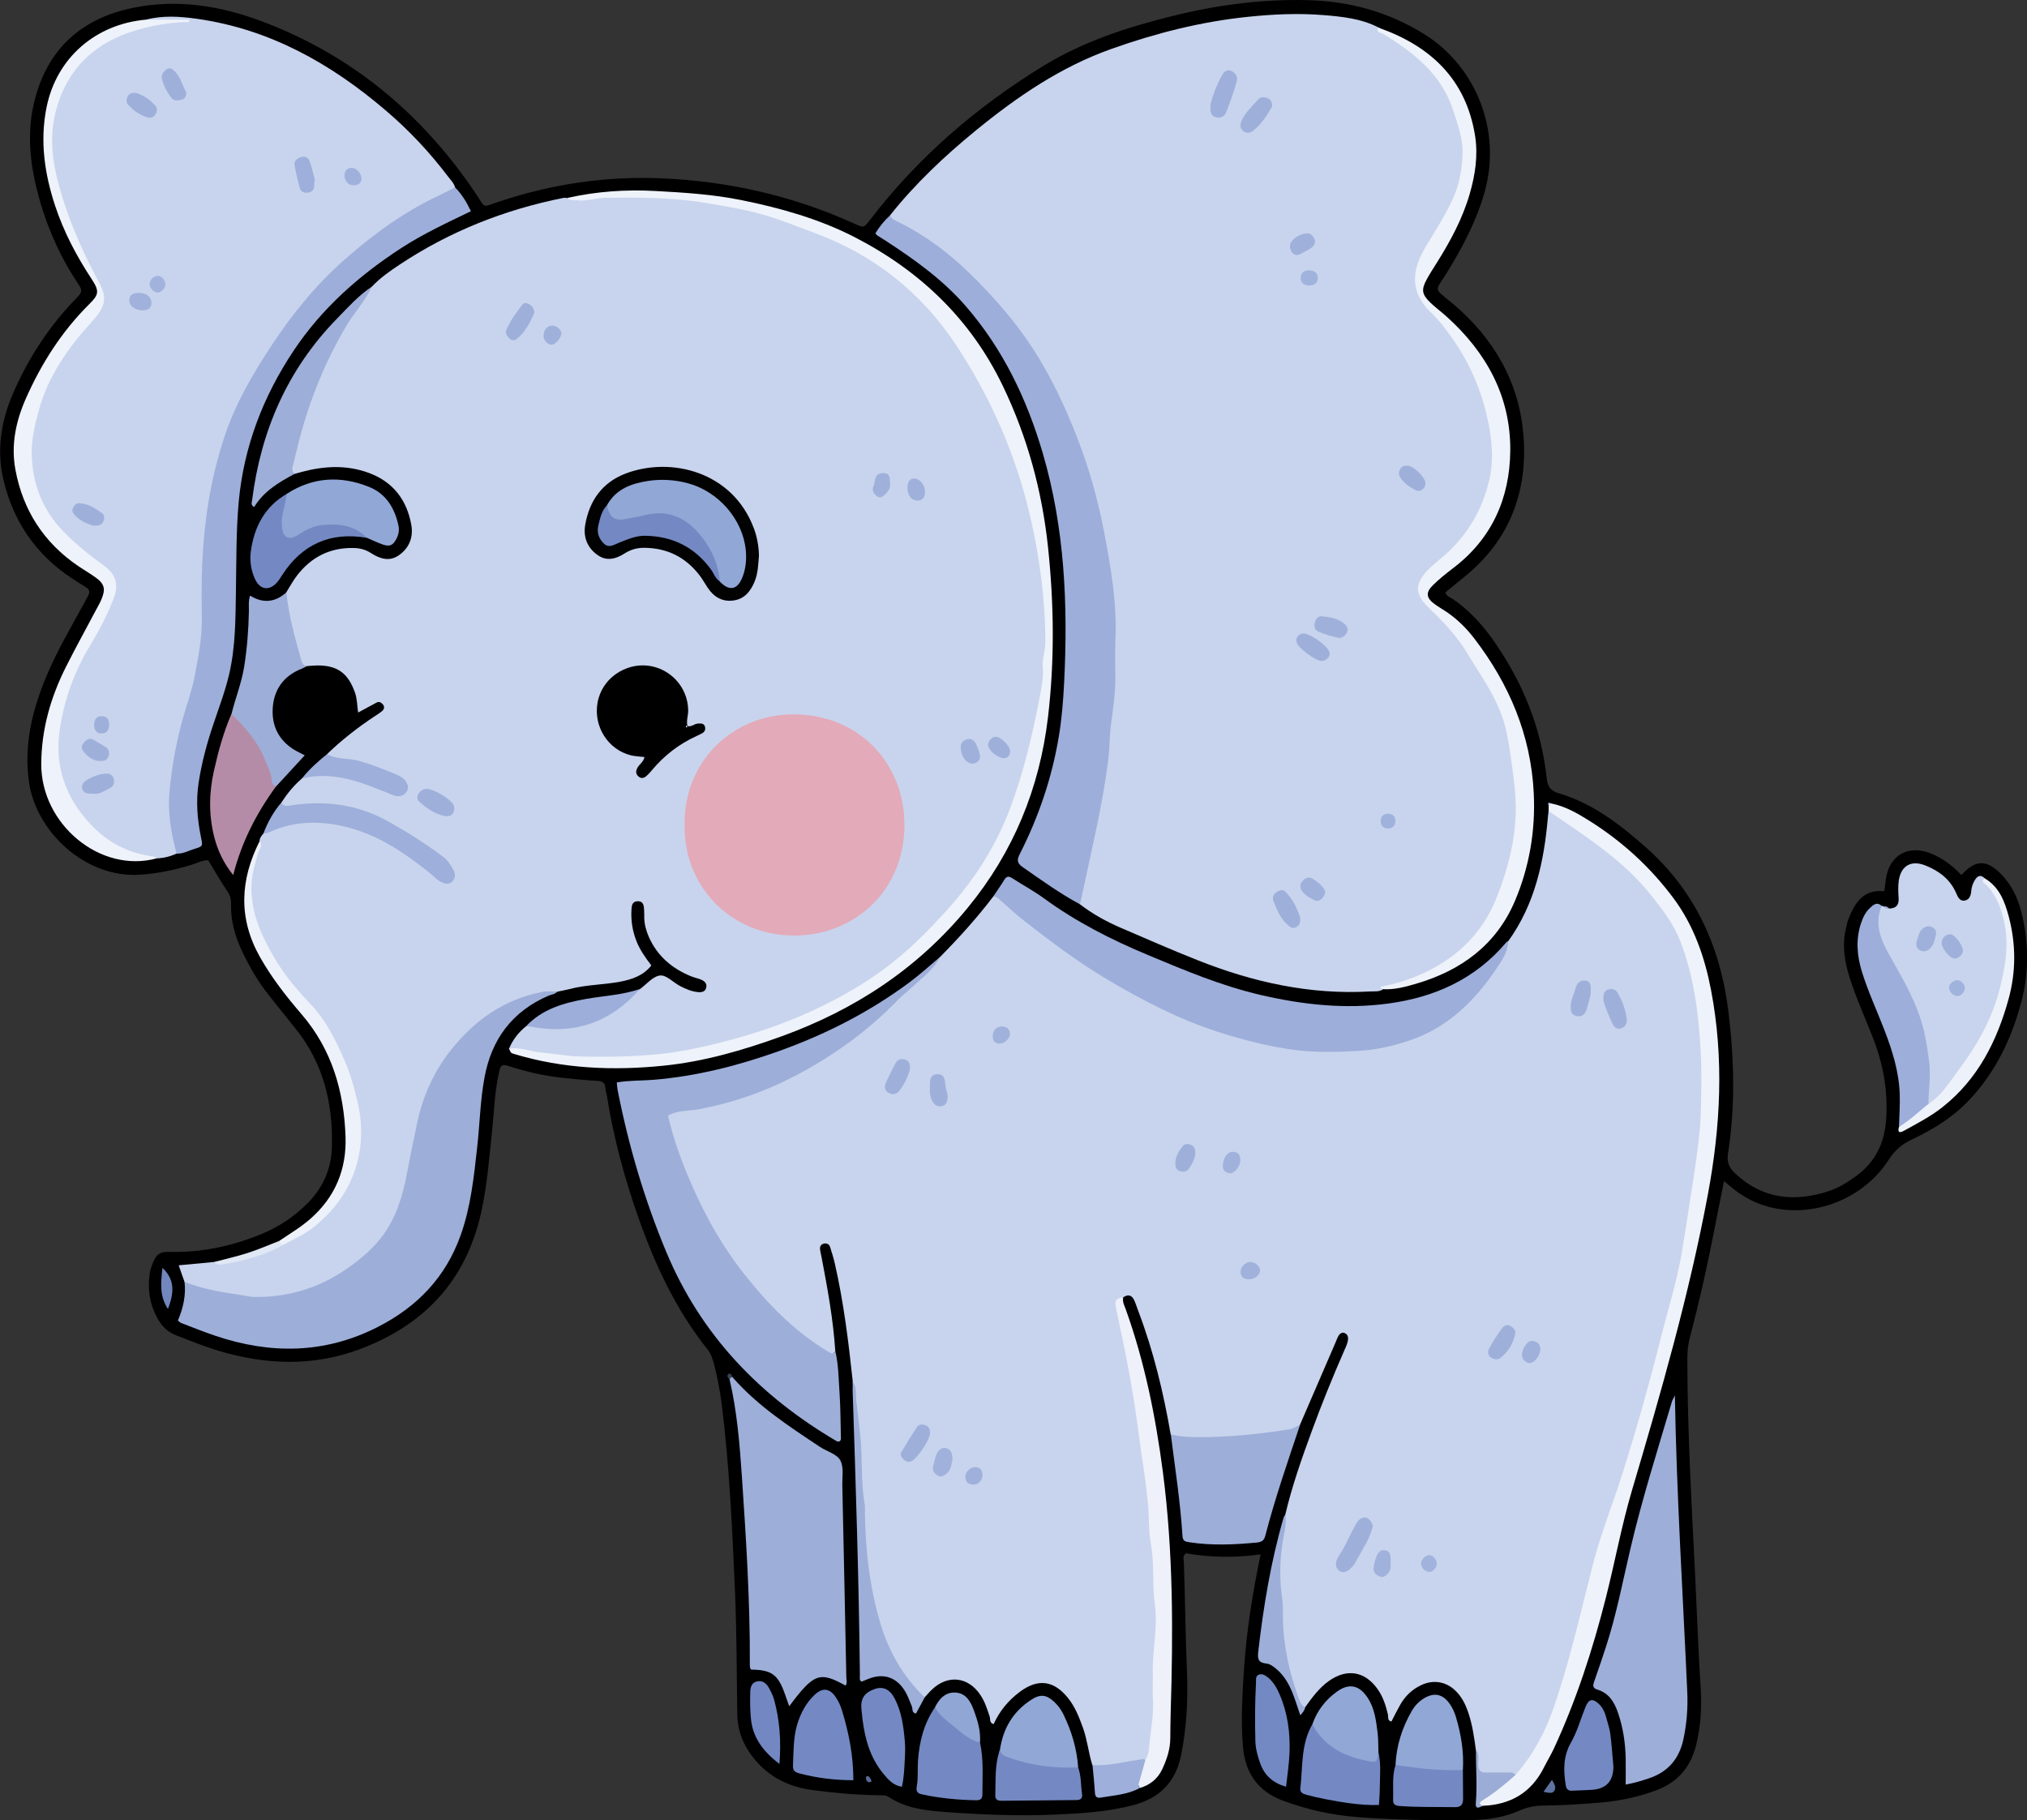 <svg width="206" height="185" viewBox="0 0 206 185" fill="none" xmlns="http://www.w3.org/2000/svg">
<rect x="0" y="0" width="206" height="185" fill="#333333" stroke="none"/>
<g clip-path="url(#clip0_1396_7393)">
<path d="M191.503 90.585C191.56 90.112 191.596 89.695 191.668 89.278C192.059 86.899 193.911 85.864 196.159 86.719C197.409 87.198 198.422 87.996 199.338 88.938C200.753 87.373 201.874 87.347 203.325 88.804C204.4 89.885 205.048 91.213 205.419 92.665C206.19 95.723 206.226 98.812 205.419 101.849C204.431 105.576 202.795 108.989 200.105 111.831C198.448 113.581 196.431 114.817 194.276 115.831C193.298 116.289 192.568 116.907 191.961 117.859C189.049 122.415 182.948 124.269 178.235 122.122C177.7 121.88 177.186 121.571 176.697 121.242C176.214 120.912 175.781 120.511 175.21 120.052C174.845 121.875 174.49 123.594 174.161 125.314C173.472 128.892 172.654 132.439 171.738 135.96C171.553 136.665 171.481 137.37 171.481 138.096C171.491 145.437 171.908 152.758 172.273 160.089C172.463 163.945 172.592 167.801 172.839 171.651C172.962 173.608 172.839 175.548 172.35 177.458C171.8 179.631 170.493 181.134 168.404 181.937C166.537 182.653 164.597 183.049 162.606 183.219C160.662 183.384 158.722 183.507 156.768 183.523C155.965 183.528 155.188 183.698 154.432 184.027C152.945 184.676 151.366 184.964 149.74 184.985C145.841 185.031 141.941 185 138.052 184.702C135.433 184.501 132.887 183.95 130.402 183.028C127.768 182.055 126.528 180.14 126.312 177.463C126.096 174.838 126.256 172.207 126.431 169.587C126.688 165.736 127.295 161.937 128.113 157.994C125.51 158.344 122.984 158.313 120.535 157.88C120.154 158.143 120.298 158.467 120.309 158.735C120.448 162.462 120.473 166.194 120.628 169.927C120.746 172.758 120.597 175.595 120.031 178.4C119.475 181.155 117.829 182.781 115.159 183.481C112.561 184.166 109.896 184.321 107.237 184.439C103.378 184.609 99.52 184.439 95.677 184.146C93.83 184.001 91.963 183.729 90.352 182.668C89.992 182.431 89.632 182.478 89.257 182.472C87.008 182.442 84.776 182.241 82.553 181.942C80.249 181.633 78.268 180.696 76.745 178.884C75.614 177.541 74.96 176.037 74.929 174.256C74.862 170.102 74.878 165.942 74.698 161.793C74.425 155.522 74.142 149.257 73.386 143.018C73.206 141.546 72.938 140.089 72.563 138.652C72.424 138.122 72.264 137.602 71.904 137.154C68.694 133.134 66.564 128.547 64.867 123.728C63.442 119.687 62.341 115.569 61.672 111.332C61.631 111.079 61.538 110.837 61.523 110.585C61.497 110.05 61.224 109.89 60.71 109.859C59.486 109.787 58.261 109.674 57.042 109.54C55.19 109.339 53.379 108.902 51.609 108.33C51.028 108.145 50.879 108.31 50.755 108.825C50.267 110.858 50.225 112.938 50.004 115.002C49.711 117.782 49.5 120.572 48.883 123.311C47.324 130.215 43.08 134.709 36.521 137.149C31.803 138.905 27.065 138.724 22.322 137.329C20.825 136.887 19.374 136.295 17.918 135.733C16.977 135.368 16.406 134.755 15.948 133.896C15.217 132.531 15.012 131.1 15.192 129.587C15.253 129.082 15.423 128.609 15.634 128.135C15.932 127.476 16.349 127.213 17.111 127.239C20.367 127.347 23.5 126.683 26.509 125.458C28.331 124.717 29.936 123.646 31.325 122.23C32.853 120.665 33.666 118.781 33.727 116.644C33.856 112.207 32.889 108.068 30.018 104.531C29.108 103.414 28.223 102.276 27.322 101.154C26.232 99.79 25.367 98.287 24.616 96.716C23.881 95.167 23.428 93.545 23.479 91.816C23.495 91.321 23.351 90.945 23.073 90.539C22.409 89.561 21.823 88.526 21.159 87.44C20.578 87.409 20.022 87.738 19.436 87.913C17.728 88.423 16.015 88.793 14.225 88.907C8.638 89.272 3.678 84.51 2.953 79.532C2.408 75.795 3.251 72.289 4.656 68.881C5.721 66.291 7.141 63.882 8.483 61.432C8.648 61.133 8.797 60.834 8.962 60.536C9.162 60.176 9.09 59.903 8.73 59.687C8.257 59.403 7.799 59.1 7.336 58.801C3.653 56.387 1.338 52.994 0.34 48.731C-0.36 45.74 0.113 42.796 1.307 40.031C2.891 36.35 5.078 33.025 7.902 30.163C8.401 29.658 8.298 29.385 7.979 28.906C5.885 25.776 4.455 22.358 3.611 18.693C2.948 15.805 2.794 12.88 3.57 10.003C4.934 4.855 8.391 1.848 13.515 0.798C17.995 -0.123 22.373 0.577 26.597 2.162C35.734 5.591 42.874 11.552 48.312 19.614C49.408 21.241 48.893 21.097 50.755 20.479C56.111 18.703 61.59 17.884 67.238 18.126C74.08 18.42 80.619 19.913 86.854 22.744C87.796 23.172 87.796 23.161 88.428 22.337C93.285 16.005 99.227 10.878 106.002 6.718C110.071 4.222 114.578 2.759 119.182 1.622C123.678 0.505 128.252 -0.103 132.887 0.016C137.146 0.119 141.103 1.194 144.776 3.491C149.91 6.703 152.667 13.179 150.872 19.537C150.044 22.466 148.655 25.102 147.07 27.671C145.789 29.745 145.645 29.189 147.6 30.827C151.824 34.368 154.422 38.873 154.833 44.345C155.26 50.019 153.393 54.94 148.835 58.621C148.181 59.146 147.533 59.681 146.89 60.206C147.029 60.649 147.399 60.716 147.662 60.896C149.442 62.111 150.826 63.697 152.029 65.463C154.843 69.591 156.654 74.106 157.189 79.095C157.282 79.939 157.539 80.366 158.434 80.634C161.835 81.648 164.587 83.759 167.206 86.07C172.258 90.523 174.84 96.202 175.653 102.796C176.244 107.615 176.368 112.439 175.612 117.247C175.473 118.127 175.745 118.704 176.332 119.26C179.136 121.895 182.387 122.209 185.89 121.056C186.858 120.737 187.717 120.191 188.55 119.599C190.592 118.143 191.539 116.171 191.693 113.674C191.873 110.817 191.369 108.114 190.34 105.473C189.553 103.465 188.658 101.499 188 99.44C187.475 97.808 187.192 96.145 187.583 94.436C187.67 94.065 187.737 93.684 187.881 93.334C188.535 91.718 189.409 90.364 191.493 90.585H191.503Z" fill="black"/>
<path d="M86.669 140.464C86.237 136.428 85.748 132.397 84.843 128.433C84.709 127.857 84.534 127.29 84.354 126.729C84.266 126.456 84.019 126.343 83.747 126.4C83.464 126.456 83.31 126.667 83.335 126.951C83.366 127.244 83.448 127.527 83.5 127.815C84.102 130.971 84.683 134.132 84.889 137.344C84.472 137.844 84.457 137.864 83.901 137.571C82.656 136.917 81.54 136.063 80.496 135.136C74.24 129.571 70.201 122.626 67.876 114.636C67.46 113.2 67.66 112.902 69.121 112.701C77.491 111.542 84.493 107.666 90.517 101.88C92.163 100.299 94.133 99.074 95.553 97.251C97.467 95.311 99.293 93.293 100.945 91.12C101.506 90.76 101.809 91.249 102.133 91.527C106.527 95.285 111.182 98.662 116.316 101.334C123.035 104.824 130.068 107.089 137.759 106.533C144.241 106.065 149.143 103.038 152.348 97.334C152.657 96.783 152.95 96.217 153.274 95.671C155.986 91.913 156.917 87.584 157.308 83.079C157.328 82.868 157.354 82.662 157.375 82.451C157.642 82.368 157.884 82.451 158.1 82.585C162.57 85.396 166.773 88.5 169.716 93.03C171.872 96.34 172.474 100.098 172.911 103.898C173.05 105.107 173.168 106.333 173.219 107.563C173.492 113.576 172.52 119.47 171.568 125.365C170.421 132.454 168.451 139.347 166.285 146.163C163.723 154.24 161.331 162.359 159.201 170.56C158.429 173.525 157.339 176.372 155.595 178.92C155.152 179.569 154.828 180.367 153.928 180.562C153.053 180.526 152.173 180.557 151.299 180.537C150.44 180.516 149.966 180.207 150.075 179.244C150.126 178.802 150.177 178.328 149.992 177.885C149.817 176.588 149.637 175.291 149.21 174.045C148.922 173.195 148.526 172.408 147.857 171.79C146.906 170.905 145.645 170.714 144.462 171.265C143.51 171.708 142.79 172.397 142.281 173.309C141.972 173.86 141.694 174.421 141.406 174.982C140.969 174.879 141.108 174.513 141.051 174.261C140.84 173.35 140.557 172.47 140.012 171.697C138.726 169.875 136.905 169.556 135.078 170.838C134.06 171.553 133.345 172.552 132.624 173.545C132.12 173.587 132.012 173.195 131.853 172.851C130.824 170.596 130.201 168.228 130.032 165.757C129.764 161.798 129.414 157.829 130.623 153.942C131.302 151.059 132.285 148.263 133.304 145.489C134.322 142.709 135.433 139.965 136.622 137.252C136.786 136.871 136.992 136.49 137.002 136.047C137.002 135.754 136.853 135.553 136.596 135.476C136.38 135.414 136.169 135.543 136.056 135.728C135.907 135.98 135.809 136.263 135.691 136.536C134.502 139.29 133.314 142.045 132.12 144.804C131.745 145.458 131.102 145.659 130.417 145.756C127.243 146.209 124.059 146.575 120.844 146.431C120.17 146.4 119.485 146.343 118.976 145.803C118.235 141.509 117.217 137.283 115.663 133.205C115.529 132.85 115.421 132.485 115.257 132.14C115.005 131.604 114.609 131.537 114.135 131.877C113.538 132.238 113.785 132.768 113.893 133.241C115.041 138.456 115.895 143.723 116.615 149.015C117.114 152.665 117.217 156.351 117.572 160.011C118.03 164.681 117.356 169.314 117.474 173.968C117.515 175.615 117.474 177.355 116.615 178.899C115.277 179.435 113.857 179.584 112.443 179.744C111.939 179.8 111.434 179.764 111.013 179.414C110.622 178.163 110.503 176.845 110.056 175.61C109.665 174.529 109.253 173.468 108.523 172.567C107.087 170.796 105.493 170.591 103.656 171.95C102.483 172.82 101.583 173.916 100.981 175.244C100.518 175.095 100.662 174.735 100.58 174.482C100.333 173.715 100.086 172.953 99.633 172.274C98.409 170.436 96.351 170.189 94.746 171.697C94.468 171.955 94.226 172.248 93.964 172.526C93.233 172.609 92.945 172.027 92.58 171.579C90.244 168.717 88.938 165.406 88.31 161.798C87.61 157.787 87.399 153.731 87.281 149.674C87.194 146.595 86.947 143.532 86.653 140.469L86.669 140.464Z" fill="#C8D4ED"/>
<path d="M18.752 130.292C18.561 129.751 18.371 129.216 18.16 128.608C19.42 128.49 20.598 128.382 21.782 128.268C23.562 128.315 25.198 127.702 26.823 127.11C27.487 126.868 28.156 126.616 28.773 126.256C30.635 125.236 32.415 124.135 33.768 122.415C36.171 119.373 36.855 115.959 36.042 112.248C35.152 108.165 33.465 104.484 30.512 101.411C28.444 99.254 26.885 96.731 25.866 93.895C25.033 91.568 25.053 89.267 25.949 86.955C26.129 86.492 26.396 86.044 26.376 85.514C26.381 85.19 26.566 84.953 26.772 84.721C27.873 83.825 29.184 83.527 30.548 83.398C33.686 83.105 36.613 83.764 39.314 85.39C41.017 86.42 42.766 87.383 44.227 88.762C44.412 88.937 44.613 89.097 44.844 89.2C45.081 89.303 45.338 89.39 45.559 89.195C45.781 88.999 45.734 88.737 45.642 88.49C45.472 88.042 45.168 87.686 44.803 87.393C42.416 85.457 39.823 83.872 36.958 82.755C34.643 81.849 32.23 81.941 29.807 82.121C29.344 82.157 28.655 82.538 28.583 81.591C29.174 80.69 29.838 79.846 30.666 79.146C31.772 78.224 33.069 78.528 34.303 78.652C35.692 78.796 37.004 79.295 38.306 79.794C38.738 79.964 39.16 80.155 39.602 80.299C40.081 80.453 40.703 80.721 40.94 80.124C41.171 79.537 40.533 79.254 40.096 79.053C38.45 78.291 36.762 77.643 34.936 77.416C34.313 77.339 33.557 77.447 33.233 76.654C34.73 75.213 36.361 73.931 38.1 72.788C38.347 72.628 38.599 72.469 38.825 72.278C39.047 72.093 39.108 71.841 38.918 71.604C38.753 71.403 38.537 71.264 38.254 71.419C37.668 71.738 37.081 72.052 36.397 72.422C36.284 71.681 36.299 71.017 36.073 70.389C35.373 68.412 34.272 67.604 32.179 67.64C31.839 67.645 31.505 67.681 31.165 67.707C30.671 67.954 30.445 67.599 30.321 67.249C29.632 65.272 29.169 63.233 28.866 61.164C28.814 60.819 29.041 60.525 29.102 60.196C29.462 59.624 29.776 59.022 30.188 58.492C31.649 56.597 33.578 55.63 35.996 55.702C36.598 55.717 37.169 55.871 37.678 56.201C38.584 56.783 39.545 57.117 40.513 56.453C41.583 55.722 42.025 54.615 41.799 53.344C41.346 50.832 39.978 49.009 37.539 48.088C35.276 47.233 32.986 47.352 30.692 47.959C30.45 48.026 30.203 48.093 29.961 48.16C29.236 48.16 29.411 47.609 29.488 47.259C30.965 40.638 33.187 34.353 37.776 29.153C38.62 28.252 39.623 27.552 40.641 26.878C45.729 23.506 51.295 21.302 57.273 20.113C57.392 20.087 57.525 20.123 57.649 20.129C60.427 20.041 63.19 19.65 65.978 19.758C74.348 20.087 82.239 22.111 89.313 26.698C93.619 29.493 96.834 33.375 99.304 37.864C102.75 44.124 105.096 50.77 106.105 57.853C106.871 63.233 106.634 68.577 105.41 73.879C104.484 77.89 103.383 81.838 101.521 85.545C100.23 88.114 98.547 90.389 96.69 92.536C92.462 97.416 87.384 101.138 81.396 103.614C77.105 105.391 72.691 106.76 68.092 107.326C62.912 107.965 57.706 108.062 52.556 106.899C52.273 106.832 51.964 106.817 51.722 106.611C52.103 105.689 52.69 104.932 53.466 104.309C53.904 104.109 54.356 104.14 54.825 104.196C58.179 104.582 61.137 103.671 63.699 101.468C64.115 101.107 64.594 100.845 65.036 100.531C65.715 100.037 66.364 99.223 67.089 99.151C67.727 99.084 68.437 99.877 69.142 100.237C69.702 100.526 70.289 100.778 70.932 100.84C71.297 100.876 71.647 100.814 71.76 100.428C71.894 99.98 71.606 99.712 71.22 99.558C70.906 99.434 70.572 99.367 70.263 99.244C68.303 98.451 66.796 97.179 65.931 95.208C65.659 94.58 65.484 93.936 65.474 93.246C65.474 92.994 65.474 92.737 65.458 92.484C65.438 92.042 65.391 91.589 64.8 91.604C64.208 91.62 64.193 92.109 64.172 92.526C64.115 93.591 64.28 94.626 64.671 95.63C65.026 96.551 65.592 97.334 66.194 98.132C65.371 99.172 64.229 99.553 63.009 99.784C61.312 100.103 59.563 100.083 57.88 100.531C57.474 100.639 57.062 100.706 56.651 100.793C49.089 102.219 44.613 106.853 42.761 114.194C42.282 116.083 41.891 117.993 41.593 119.918C40.482 127.095 34.133 130.842 29.385 131.862C26.021 132.582 22.831 131.779 19.626 130.981C19.245 130.889 18.916 130.698 18.757 130.307L18.752 130.292Z" fill="#C8D4ED"/>
<path d="M140.583 100.541C140.171 100.834 139.693 100.747 139.235 100.773C133.134 101.123 127.326 99.831 121.698 97.591C119.074 96.551 116.491 95.419 113.899 94.302C112.427 93.668 111.033 92.896 109.757 91.918C109.413 91.45 109.557 90.96 109.67 90.456C110.771 85.751 111.856 81.04 112.407 76.232C113.451 67.151 113.343 58.142 110.74 49.277C108.127 40.371 103.733 32.571 96.639 26.461C95.106 25.138 93.413 23.985 91.587 23.063C91.098 22.816 90.409 22.682 90.455 21.884C93.022 18.656 96.011 15.845 99.196 13.241C103.378 9.822 107.797 6.806 112.932 4.978C117.443 3.372 122.048 2.203 126.827 1.709C129.363 1.446 131.899 1.328 134.43 1.529C136.354 1.683 138.299 1.874 140.069 2.78C141.91 3.897 143.721 5.035 145.249 6.605C148.583 10.033 150.286 16.407 147.42 21.431C146.726 22.646 146.041 23.861 145.29 25.045C144.673 26.018 144.23 27.053 144.184 28.247C144.138 29.477 144.606 30.394 145.445 31.284C149.853 35.969 152.359 41.467 151.757 47.99C151.422 51.63 149.426 54.569 146.69 56.973C146.499 57.143 146.288 57.282 146.093 57.447C143.942 59.279 144.297 60.428 145.877 62.034C150.471 66.703 153.604 72.098 154.195 78.863C154.576 83.166 154.051 87.223 152.456 91.182C150.419 96.227 146.618 99.141 141.355 100.263C141.092 100.32 140.758 100.212 140.573 100.526L140.583 100.541Z" fill="#C8D4ED"/>
<path d="M17.949 86.755C17.306 87.058 16.627 87.218 15.917 87.249C10.232 87.517 4.455 80.649 5.793 73.648C6.503 69.91 8.149 66.595 9.985 63.336C10.361 62.672 10.68 61.977 10.983 61.277C11.755 59.506 11.549 58.708 10.047 57.535C9.044 56.752 8.025 56.006 7.084 55.141C2.912 51.321 2.099 46.693 3.668 41.442C4.676 38.07 6.631 35.274 8.895 32.659C10.51 30.791 10.649 30.039 9.383 27.913C7.727 25.117 6.595 22.111 5.685 19.012C5.088 16.973 4.949 14.878 5.083 12.736C5.438 7.006 11.091 2.425 16.411 2.27C17.095 2.25 17.79 2.157 18.402 2.167C17.265 1.895 16.025 2.744 14.821 1.997C16.529 1.555 18.263 1.663 19.976 1.905C27.389 2.945 33.619 6.456 39.216 11.238C41.547 13.225 43.635 15.444 45.487 17.884C45.765 18.25 46.115 18.579 46.249 19.043C46.058 19.65 45.492 19.815 45.014 20.052C34.936 25.086 27.976 33.02 23.603 43.285C22.07 46.888 21.494 50.77 21.087 54.667C20.779 57.632 20.933 60.593 20.84 63.558C20.763 65.983 20.362 68.371 19.642 70.688C18.659 73.854 17.908 77.061 17.594 80.371C17.429 82.085 17.687 83.754 17.98 85.421C18.057 85.864 18.304 86.322 17.954 86.76L17.949 86.755Z" fill="#C8D4ED"/>
<path d="M90.46 21.889C90.641 22.337 91.078 22.445 91.448 22.636C94.072 23.959 96.392 25.678 98.496 27.733C100.893 30.075 103.106 32.566 104.932 35.372C106.804 38.25 108.26 41.349 109.5 44.551C110.658 47.547 111.532 50.626 112.15 53.782C112.875 57.514 113.533 61.241 113.358 65.066C113.297 66.379 113.348 67.692 113.348 69.004C113.348 70.611 113.091 72.191 112.89 73.776C112.746 74.904 112.777 76.042 112.633 77.179C112.294 79.856 111.8 82.502 111.229 85.133C110.74 87.393 110.251 89.658 109.762 91.918C107.71 90.817 105.827 89.452 103.918 88.124C103.332 87.712 103.347 87.378 103.646 86.786C105.575 82.992 106.923 78.997 107.617 74.791C107.916 72.989 108.055 71.172 108.147 69.354C108.543 61.493 108.209 53.689 105.976 46.07C104.366 40.572 101.938 35.485 98.151 31.12C95.821 28.438 92.971 26.394 90.018 24.474C89.735 24.288 89.442 24.119 89.159 23.933C89.092 23.892 89.046 23.815 88.963 23.722C89.37 23.043 89.869 22.425 90.466 21.884L90.46 21.889Z" fill="#9DAEDA"/>
<path d="M18.752 130.292C20.449 130.966 22.229 131.301 24.025 131.548C24.647 131.635 25.249 131.815 25.897 131.826C29.632 131.867 32.955 130.724 35.919 128.474C37.03 127.63 38.069 126.714 38.908 125.571C40.297 123.676 40.934 121.514 41.361 119.254C41.681 117.555 42.025 115.862 42.385 114.173C42.956 111.481 44.052 108.989 45.734 106.842C48.142 103.769 51.193 101.56 55.128 100.819C55.622 100.726 56.142 100.788 56.646 100.778C56.419 101.071 56.049 101.076 55.745 101.205C52.057 102.791 49.958 105.622 49.238 109.519C48.806 111.856 48.759 114.235 48.497 116.593C48.163 119.62 47.849 122.647 46.815 125.55C45.282 129.859 42.365 132.86 38.347 134.899C32.976 137.622 27.466 137.658 21.864 135.764C20.706 135.373 19.57 134.914 18.427 134.477C18.314 134.436 18.227 134.333 18.078 134.225C18.618 132.969 18.906 131.666 18.757 130.292H18.752Z" fill="#9DAED9"/>
<path d="M95.558 97.247C94.885 98.559 93.686 99.404 92.652 100.377C92.194 100.804 91.68 101.19 91.242 101.643C88.186 104.804 84.647 107.347 80.778 109.37C77.712 110.971 74.43 112.109 70.994 112.752C69.975 112.943 68.874 112.819 67.886 113.406C68.493 116.016 69.435 118.498 70.52 120.922C71.858 123.903 73.473 126.74 75.485 129.309C77.944 132.449 80.691 135.311 84.163 137.381C84.446 137.551 84.668 137.71 84.894 137.34C85.218 138.704 85.218 140.104 85.316 141.494C85.419 142.971 85.419 144.459 85.455 145.942C85.455 146.143 85.516 146.359 85.321 146.508C85.228 146.508 85.131 146.539 85.074 146.508C77.244 141.926 71.235 135.708 67.706 127.239C65.484 121.906 63.863 116.397 62.757 110.734C62.716 110.529 62.716 110.317 62.685 110.019C63.941 109.803 65.201 109.854 66.441 109.751C70.814 109.386 75.011 108.315 79.127 106.848C83.896 105.144 88.367 102.868 92.436 99.841C93.516 99.038 94.519 98.117 95.553 97.252L95.558 97.247Z" fill="#9DAED9"/>
<path d="M74.425 139.96C76.961 142.874 80.156 144.959 83.33 147.064C84.03 147.528 85.043 147.785 85.393 148.423C85.779 149.124 85.583 150.153 85.604 151.039C85.748 157.52 85.882 164.007 86.01 170.488C86.016 170.766 86.124 171.059 85.938 171.327C83.289 169.865 82.718 170.071 80.207 173.427C80.058 173.005 79.93 172.64 79.801 172.274C79.081 170.2 78.448 169.731 76.323 169.7C76.184 169.515 76.205 169.299 76.205 169.093C76.231 162.771 75.829 156.47 75.403 150.169C75.176 146.833 74.914 143.492 74.147 140.217C74.075 139.955 74.188 139.893 74.42 139.96H74.425Z" fill="#9DAED9"/>
<path d="M17.949 86.755C17.388 84.706 17.033 82.621 17.224 80.505C17.45 77.988 17.892 75.506 18.572 73.061C18.962 71.64 19.492 70.255 19.77 68.798C20.151 66.811 20.542 64.829 20.511 62.791C20.49 61.395 20.48 59.995 20.511 58.6C20.624 53.642 21.308 48.772 22.919 44.072C24.02 40.855 25.733 37.946 27.6 35.109C29.73 31.877 32.158 28.896 35.049 26.358C37.966 23.794 41.104 21.498 44.659 19.846C45.194 19.599 45.719 19.31 46.244 19.043C46.933 19.738 47.427 20.556 47.859 21.467C45.431 22.641 43.018 23.758 40.791 25.205C36.485 28 32.678 31.372 29.833 35.655C26.751 40.288 24.776 45.385 24.261 51.007C23.989 54.013 24.03 57.014 23.978 60.021C23.932 62.858 23.942 65.699 23.299 68.489C22.888 70.266 22.234 71.964 21.658 73.689C21.01 75.614 20.485 77.571 20.182 79.589C19.899 81.468 20.053 83.3 20.434 85.138C20.614 86.003 20.619 86.024 19.765 86.281C19.163 86.461 18.602 86.796 17.944 86.765L17.949 86.755Z" fill="#9DAEDA"/>
<path d="M153.28 95.661C153.244 96.732 152.652 97.607 152.101 98.425C149.889 101.715 147.158 104.433 143.289 105.741C141.607 106.312 139.847 106.714 138.103 106.811C135.84 106.94 133.556 107.007 131.266 106.678C128.704 106.307 126.23 105.674 123.776 104.881C119.768 103.584 116.07 101.663 112.463 99.517C109.443 97.72 106.655 95.604 103.893 93.442C103.131 92.845 102.421 92.176 101.696 91.532C101.475 91.331 101.269 91.115 100.945 91.115C101.32 90.554 101.716 90.003 102.066 89.427C102.303 89.035 102.529 89.04 102.884 89.272C103.949 89.962 105.076 90.564 106.1 91.311C109.366 93.699 112.942 95.517 116.656 97.066C120.396 98.631 124.136 100.207 128.108 101.128C132.383 102.122 136.699 102.595 141.077 102.003C145.815 101.365 149.925 99.517 153.069 95.795C153.12 95.733 153.202 95.702 153.274 95.656L153.28 95.661Z" fill="#9DAEDA"/>
<path d="M170.215 141.834C170.39 152.022 171.028 162.004 171.475 171.991C171.547 173.607 171.419 175.209 171.079 176.789C170.652 178.781 169.505 180.115 167.56 180.758C166.84 181 166.12 181.221 165.215 181.386C165.215 180.465 165.23 179.595 165.215 178.719C165.184 177.144 164.947 175.595 164.438 174.102C164.073 173.026 163.522 172.084 162.334 171.734C161.778 171.569 161.902 171.224 162.04 170.838C162.431 169.721 162.817 168.598 163.183 167.471C164.278 164.125 164.927 160.67 165.734 157.252C166.912 152.264 168.456 147.378 169.912 142.472C169.958 142.318 170.05 142.174 170.215 141.829V141.834Z" fill="#9DAED9"/>
<path d="M51.727 106.606C52.844 106.384 53.883 106.879 54.963 106.971C56.26 107.085 57.546 107.347 58.853 107.378C61.687 107.45 64.527 107.414 67.341 107.1C69.723 106.832 72.069 106.287 74.394 105.659C77.63 104.789 80.773 103.646 83.762 102.158C86.252 100.917 88.649 99.486 90.841 97.725C92.765 96.181 94.488 94.426 96.14 92.613C98.944 89.53 101.192 86.075 102.668 82.127C104.021 78.513 104.906 74.781 105.631 71.012C105.837 69.952 106.079 68.855 105.976 67.743C105.899 66.935 106.238 66.173 106.238 65.355C106.238 61.03 105.683 56.788 104.716 52.572C103.275 46.312 100.744 40.526 97.246 35.192C93.722 29.812 88.891 25.931 82.81 23.686C80.948 22.997 79.117 22.24 77.193 21.72C75.356 21.22 73.489 20.927 71.621 20.613C68.272 20.047 64.892 20.072 61.507 20.103C60.535 20.114 59.599 20.489 58.611 20.355C58.287 20.309 57.922 20.433 57.664 20.119C60.617 19.45 63.611 19.249 66.621 19.413C69.532 19.573 72.45 19.753 75.325 20.335C79.276 21.133 83.176 22.229 86.741 24.047C93.388 27.439 98.619 32.371 101.912 39.218C104.417 44.428 105.904 49.9 106.511 55.635C107.118 61.391 107.185 67.146 106.506 72.897C105.647 80.135 102.992 86.611 98.342 92.274C93.254 98.467 86.838 102.657 79.359 105.36C75.49 106.755 71.559 107.898 67.47 108.315C62.341 108.84 57.248 108.639 52.263 107.131C51.913 107.028 51.913 107.023 51.743 106.596L51.727 106.606Z" fill="#EEF2FA"/>
<path d="M154.015 180.408C155.744 178.452 156.968 176.197 157.832 173.746C159.53 168.918 160.621 163.924 161.891 158.977C162.704 155.821 163.934 152.799 164.911 149.7C166.346 145.149 167.638 140.557 168.8 135.929C169.521 133.067 170.416 130.245 170.915 127.332C171.244 125.381 171.542 123.429 171.841 121.473C172.072 119.975 172.314 118.482 172.499 116.979C172.654 115.728 172.813 114.467 172.844 113.205C172.901 111.131 172.947 109.046 172.844 106.976C172.643 103.136 172.17 99.321 170.781 95.702C170.097 93.921 168.929 92.402 167.73 90.909C165.096 87.63 161.65 85.334 158.223 83.012C157.946 82.822 157.663 82.631 157.385 82.441C157.385 82.271 157.385 82.101 157.385 81.931C157.457 81.833 157.467 81.679 157.627 81.658C159.062 81.941 160.307 82.662 161.521 83.424C164.86 85.519 167.725 88.14 170.076 91.3C172.139 94.075 173.245 97.267 173.888 100.624C175.221 107.589 174.861 114.503 173.559 121.458C171.656 131.625 168.8 141.54 165.868 151.435C164.798 155.049 164.124 158.76 163.198 162.41C161.866 167.661 160.199 172.804 157.915 177.731C157.611 178.38 157.236 178.997 156.912 179.641C155.631 182.199 153.526 183.435 150.707 183.543C149.997 183.656 150.028 183.188 150.383 182.936C151.587 182.086 152.564 180.902 154.01 180.403L154.015 180.408Z" fill="#EEF2FA"/>
<path d="M191.997 92.346C192.671 92.33 192.995 92.016 192.954 91.311C192.918 90.719 192.887 90.116 192.964 89.54C193.185 87.975 194.245 87.383 195.706 87.98C197.085 88.541 198.206 89.38 198.808 90.796C198.978 91.197 199.184 91.635 199.698 91.532C200.171 91.434 200.3 90.992 200.336 90.544C200.367 90.157 200.496 89.792 200.691 89.468C200.943 89.056 201.267 88.835 201.704 89.272C204.884 92.835 204.616 96.912 203.402 101.092C202.245 105.077 199.924 108.407 197.265 111.522C196.936 111.908 196.596 112.443 195.912 112.181C195.629 111.769 195.649 111.295 195.691 110.832C196.01 107.141 195.181 103.707 193.453 100.459C192.799 99.228 192.172 97.983 191.472 96.773C190.896 95.774 190.495 94.703 190.587 93.514C190.628 92.963 190.659 92.402 191.225 92.083C191.302 92.057 191.364 92.073 191.416 92.134C191.585 92.278 191.817 92.243 191.997 92.351V92.346Z" fill="#C8D4ED"/>
<path d="M140.583 100.541C140.516 100.387 140.506 100.562 140.449 100.515C140.223 100.335 140.285 100.299 140.511 100.258C141.885 99.99 143.212 99.563 144.483 98.992C147.976 97.416 150.574 94.966 152.045 91.367C152.703 89.756 153.218 88.104 153.583 86.415C154.092 84.093 154.17 81.756 153.861 79.378C153.65 77.746 153.449 76.119 153.125 74.508C152.693 72.35 151.664 70.466 150.512 68.634C150.085 67.954 149.642 67.285 149.236 66.59C148.156 64.742 146.705 63.218 145.172 61.746C143.773 60.402 143.757 59.331 145.115 57.936C145.728 57.303 146.458 56.778 147.106 56.175C149.277 54.157 150.677 51.655 151.35 48.803C151.736 47.156 151.68 45.401 151.402 43.748C150.826 40.294 149.529 37.081 147.471 34.219C146.859 33.364 146.216 32.505 145.455 31.789C143.227 29.699 143.485 27.439 144.858 25.138C145.83 23.506 146.87 21.92 147.662 20.185C148.325 18.734 148.578 17.169 148.634 15.635C148.691 14.131 148.151 12.654 147.682 11.207C146.489 7.532 143.675 5.354 140.562 3.439C140.341 3.305 139.811 3.341 140.074 2.806C145.373 4.669 148.994 8.052 149.91 13.807C150.224 15.799 149.925 17.771 149.365 19.707C148.639 22.214 147.42 24.474 146.046 26.667C145.686 27.238 145.316 27.81 144.992 28.402C144.426 29.442 144.498 29.925 145.367 30.759C145.887 31.259 146.468 31.686 147.003 32.165C151.062 35.82 153.542 40.309 153.485 45.833C153.434 50.672 151.597 54.811 147.6 57.807C146.926 58.317 146.268 58.858 145.661 59.444C144.863 60.212 144.925 60.767 145.81 61.411C146.221 61.71 146.664 61.957 147.086 62.245C148.14 62.976 149.041 63.872 149.817 64.881C153.382 69.529 155.584 74.719 155.872 80.618C156.058 84.387 155.44 88.062 153.974 91.542C152.076 96.031 148.506 98.636 143.942 99.98C142.857 100.299 141.746 100.603 140.583 100.546V100.541Z" fill="#EEF2FA"/>
<path d="M14.821 1.998H19.209L19.22 2.245C17.743 2.245 16.292 2.456 14.862 2.796C10.124 3.923 6.816 6.615 5.628 11.491C5.026 13.957 5.324 16.433 5.988 18.842C6.924 22.24 8.313 25.457 9.985 28.551C10.911 30.255 10.808 31.089 9.322 32.716C6.935 35.321 4.923 38.183 3.961 41.653C3.555 43.115 3.2 44.608 3.225 46.127C3.282 49.154 4.301 51.805 6.436 54.013C7.706 55.331 9.126 56.448 10.598 57.519C11.755 58.364 12.084 59.398 11.585 60.732C10.947 62.436 10.098 64.057 9.157 65.607C7.526 68.294 6.492 71.198 6.06 74.261C5.551 77.885 6.652 81.072 9.208 83.784C10.978 85.669 13.077 86.734 15.598 87.059C15.711 87.074 15.809 87.182 15.917 87.249C10.176 88.804 4.167 83.764 4.193 77.653C4.208 74.142 5.144 70.889 6.698 67.79C7.686 65.823 8.751 63.903 9.78 61.957C9.96 61.622 10.15 61.293 10.299 60.943C10.762 59.851 10.623 59.336 9.666 58.657C9.116 58.266 8.524 57.926 7.969 57.55C4.465 55.172 2.33 51.877 1.564 47.728C1.101 45.231 1.615 42.806 2.613 40.541C4.193 36.958 6.281 33.679 9.08 30.904C10.042 29.951 10.124 29.596 9.317 28.371C7.778 26.029 6.477 23.568 5.597 20.901C4.522 17.637 4.043 14.306 4.733 10.899C5.751 5.853 9.749 2.445 14.821 1.998Z" fill="#EEF2FA"/>
<path d="M118.991 145.798C120.396 146.132 121.826 146.096 123.246 146.055C125.839 145.978 128.416 145.695 130.978 145.288C131.405 145.221 131.755 144.984 132.13 144.799C130.885 148.526 129.589 152.243 128.601 156.052C128.478 156.531 128.282 156.732 127.758 156.783C125.474 157 123.2 157.108 120.916 156.763C120.499 156.701 120.211 156.675 120.175 156.14C119.959 152.67 119.424 149.236 118.986 145.792L118.991 145.798Z" fill="#9DAED9"/>
<path d="M116.399 178.894C116.821 178.272 116.774 177.52 116.857 176.84C117.026 175.425 117.268 174.004 117.165 172.557C117.114 171.8 117.181 171.033 117.155 170.272C117.078 167.862 117.69 165.458 117.366 163.064C117.088 161.01 117.33 158.936 116.954 156.892C116.738 155.697 116.79 154.457 116.697 153.242C116.497 150.637 116.018 148.078 115.689 145.494C115.159 141.273 114.315 137.118 113.42 132.964C113.25 132.166 113.42 131.939 114.151 131.877C114.048 132.325 114.274 132.706 114.413 133.098C116.337 138.462 117.448 144.006 118.184 149.643C119.239 157.736 119.228 165.865 118.976 174.004C118.95 174.894 118.94 175.785 118.935 176.671C118.93 177.798 118.58 178.843 118.107 179.842C117.649 180.81 116.872 181.427 115.843 181.736C115.349 180.985 115.54 180.012 116.399 178.9V178.894Z" fill="#EEF1FA"/>
<path d="M29.108 60.191C29.334 62.559 29.982 64.84 30.62 67.12C30.707 67.429 30.836 67.656 31.176 67.702C31.032 67.779 30.893 67.877 30.738 67.939C28.783 68.675 27.77 70.157 27.708 72.176C27.652 74.039 28.526 75.486 30.214 76.387C30.435 76.505 30.661 76.613 30.97 76.773C29.987 77.838 29.025 78.883 28.063 79.928C27.482 80.171 27.425 79.692 27.338 79.357C26.731 77.128 25.697 75.151 24.004 73.545C23.732 73.282 23.485 72.989 23.526 72.567C23.922 70.971 24.544 69.437 24.807 67.805C25.11 65.926 25.259 64.026 25.295 62.121C25.306 61.622 25.229 61.112 25.414 60.541C26.736 61.359 27.976 61.231 29.113 60.201L29.108 60.191Z" fill="#9DAED9"/>
<path d="M191.225 92.078C190.469 93.931 191.143 95.542 192.043 97.128C193.442 99.584 194.883 102.024 195.536 104.819C195.768 105.802 195.906 106.796 196.045 107.8C196.251 109.282 195.999 110.729 195.984 112.191C195.299 113.37 194.379 114.245 192.99 114.528C193.02 113.432 193.103 112.33 193.067 111.233C192.995 108.963 192.326 106.822 191.518 104.721C190.762 102.75 189.862 100.829 189.234 98.806C188.72 97.154 188.576 95.486 189.141 93.812C189.332 93.246 189.589 92.706 190.031 92.294C190.366 91.985 190.731 91.62 191.225 92.073V92.078Z" fill="#9DAEDA"/>
<path d="M23.521 72.557C24.868 73.905 26.144 75.3 26.88 77.108C27.183 77.849 27.569 78.559 27.626 79.378C27.646 79.671 27.785 79.846 28.058 79.924C26.072 82.642 24.555 85.581 23.701 88.943C22.764 87.784 22.147 86.513 21.787 85.128C21.206 82.879 21.231 80.618 21.741 78.348C22.183 76.371 22.718 74.425 23.521 72.562V72.557Z" fill="#B58CA7"/>
<path d="M37.781 29.143C37.117 30.61 35.991 31.774 35.178 33.153C33.064 36.742 31.515 40.546 30.455 44.556C30.208 45.493 30.003 46.435 29.756 47.372C29.668 47.691 29.668 47.949 29.967 48.15C28.367 49.004 26.813 49.921 25.831 51.532C25.45 51.336 25.594 51.058 25.62 50.852C26.51 43.769 29.226 37.534 34.247 32.386C35.363 31.244 36.428 30.034 37.781 29.143Z" fill="#9DAED9"/>
<path d="M26.376 85.509C26.751 85.988 26.314 86.374 26.201 86.786C25.944 87.759 25.63 88.711 25.568 89.741C25.398 92.536 26.489 94.94 27.826 97.262C28.84 99.023 30.141 100.567 31.541 102.039C33.074 103.651 34.072 105.617 34.952 107.63C35.574 109.061 36.011 110.554 36.356 112.083C37.483 117.087 35.795 121.7 31.741 124.835C30.857 125.52 29.853 125.942 28.896 126.472C28.541 126.647 28.32 126.601 28.361 126.137C29.442 125.406 30.568 124.742 31.556 123.872C34.087 121.648 35.234 118.812 35.116 115.517C34.952 110.93 33.737 106.688 30.661 103.105C29.092 101.278 27.605 99.383 26.412 97.262C24.2 93.324 24.405 89.427 26.381 85.504L26.376 85.509Z" fill="#EDF1FA"/>
<path d="M29.169 50.178C31.824 48.469 34.643 48.34 37.503 49.488C39.237 50.183 40.132 51.661 40.502 53.463C40.6 53.947 40.492 54.389 40.266 54.806C39.931 55.434 39.602 55.584 38.918 55.352C38.362 55.161 37.833 54.899 37.292 54.667C35.06 53.55 32.847 53.159 30.543 54.569C29.308 55.326 28.346 54.745 28.331 53.303C28.32 52.201 28.444 51.1 29.169 50.178Z" fill="#91A7D6"/>
<path d="M99.597 177.108C99.978 178.858 99.839 180.634 99.839 182.405C99.839 182.833 99.623 182.992 99.206 182.982C97.349 182.946 95.502 182.776 93.686 182.379C93.218 182.277 93.074 182.076 93.177 181.515C93.326 180.696 93.233 179.831 93.29 178.992C93.429 177.036 93.887 175.177 95.024 173.535C96.582 174.688 98.013 176.001 99.602 177.113L99.597 177.108Z" fill="#7489C3"/>
<path d="M86.669 140.464C87.116 141.051 86.947 141.777 87.029 142.42C87.178 143.584 87.307 144.763 87.43 145.937C87.667 148.248 87.466 150.58 87.878 152.876C87.929 153.164 87.898 153.468 87.898 153.767C87.955 157.576 88.382 161.35 89.473 165.005C90.327 167.867 91.788 170.426 93.979 172.521C93.681 173.072 93.382 173.623 93.089 174.168C92.631 174.091 92.775 173.705 92.678 173.463C92.405 172.799 92.179 172.114 91.736 171.538C90.97 170.534 89.941 170.163 88.716 170.488C88.32 170.596 87.94 170.781 87.554 170.93C87.296 170.745 87.394 170.477 87.389 170.256C87.286 160.614 86.972 150.982 86.653 141.344C86.643 141.051 86.664 140.758 86.674 140.459L86.669 140.464Z" fill="#9DAED9"/>
<path d="M86.725 180.943C84.796 180.943 83.011 180.717 81.252 180.254C80.773 180.125 80.562 179.97 80.588 179.414C80.655 178.024 80.614 176.624 81.02 175.27C81.37 174.122 81.92 173.077 82.8 172.254C83.592 171.512 84.313 171.589 84.92 172.48C85.203 172.892 85.424 173.366 85.568 173.844C86.257 176.109 86.731 178.416 86.725 180.949V180.943Z" fill="#7489C3"/>
<path d="M28.593 81.586C28.788 81.967 29.118 81.936 29.467 81.88C32.986 81.319 36.325 81.736 39.494 83.512C41.418 84.588 43.26 85.756 45.019 87.074C45.518 87.445 45.822 87.949 46.094 88.464C46.295 88.845 46.295 89.308 45.925 89.633C45.6 89.921 45.225 89.828 44.855 89.663C44.453 89.488 44.186 89.154 43.862 88.886C41.156 86.688 38.285 84.732 34.823 83.965C32.359 83.419 29.874 83.46 27.502 84.531C27.266 84.634 27.034 84.732 26.772 84.711C27.204 83.568 27.79 82.513 28.588 81.581L28.593 81.586Z" fill="#9DAFDA"/>
<path d="M140.084 178.076C140.377 179.327 140.228 180.599 140.223 181.86C140.223 182.364 140.171 182.869 140.14 183.461C138.278 183.518 136.457 183.204 134.636 182.859C134.013 182.74 133.401 182.586 132.784 182.431C132.444 182.344 132.1 182.2 132.151 181.772C132.408 179.569 132.192 177.273 133.381 175.245C133.746 175.322 133.916 175.636 134.121 175.893C135.243 177.304 136.709 178.117 138.438 178.56C139.137 178.74 139.657 178.658 140.084 178.076Z" fill="#7489C3"/>
<path d="M101.624 177.844C101.938 175.687 102.951 173.968 104.793 172.773C105.734 172.161 106.341 172.233 107.159 173C107.53 173.35 107.828 173.757 108.055 174.215C108.898 175.929 109.438 177.731 109.572 179.641C109.372 179.893 109.089 179.981 108.79 179.991C106.532 180.084 104.34 179.744 102.241 178.884C101.825 178.714 101.367 178.467 101.629 177.844H101.624Z" fill="#91A7D6"/>
<path d="M141.823 179.394C141.915 177.422 142.497 175.594 143.484 173.89C143.788 173.37 144.189 172.943 144.704 172.629C145.743 171.996 146.617 172.171 147.327 173.175C147.621 173.587 147.821 174.05 147.97 174.539C148.49 176.289 148.783 178.065 148.67 179.898C148.382 180.181 148.017 180.243 147.636 180.269C146 180.377 144.4 180.058 142.78 179.914C142.404 179.883 142.059 179.708 141.823 179.383V179.394Z" fill="#91A7D6"/>
<path d="M29.169 50.178C29.025 50.873 28.896 51.578 28.727 52.268C28.624 52.69 28.629 53.107 28.655 53.524C28.722 54.61 29.354 54.971 30.265 54.384C31.052 53.874 31.839 53.452 32.801 53.359C34.483 53.205 36.042 53.395 37.297 54.672C33.604 54.023 30.692 55.305 28.66 58.476C28.521 58.687 28.392 58.909 28.233 59.104C27.399 60.119 26.412 59.995 25.882 58.785C25.501 57.92 25.367 56.973 25.491 56.052C25.83 53.555 26.906 51.485 29.174 50.178H29.169Z" fill="#7489C3"/>
<path d="M140.084 178.076C139.914 179.209 139.919 179.178 138.772 178.941C137.049 178.586 135.5 177.937 134.291 176.588C133.921 176.176 133.612 175.739 133.381 175.239C133.859 173.88 134.698 172.784 135.855 171.95C137.09 171.054 138.129 171.265 138.978 172.542C139.708 173.638 139.852 174.91 140.007 176.171C140.084 176.799 140.063 177.438 140.084 178.071V178.076Z" fill="#91A7D6"/>
<path d="M163.965 179.543C163.975 181.026 163.249 181.819 161.788 181.922C161.115 181.968 160.435 181.973 159.762 182.009C159.34 182.03 159.18 181.834 159.118 181.422C158.887 179.94 158.851 178.534 159.648 177.129C160.291 176.001 160.641 174.714 161.13 173.499C161.459 172.676 161.871 172.593 162.514 173.216C162.925 173.613 163.121 174.127 163.265 174.663C163.404 175.193 163.589 175.718 163.656 176.259C163.795 177.35 163.867 178.447 163.965 179.538V179.543Z" fill="#7489C3"/>
<path d="M101.624 177.844C101.706 178.426 102.185 178.508 102.622 178.668C104.87 179.481 107.19 179.749 109.567 179.641C109.896 180.521 109.834 181.463 109.968 182.375C110.035 182.828 109.773 182.961 109.371 182.961C106.84 182.982 104.314 183.008 101.783 183.033C101.397 183.033 101.13 182.92 101.151 182.462C101.207 180.912 101.073 179.347 101.624 177.849V177.844Z" fill="#7489C3"/>
<path d="M91.664 181.607C90.779 181.484 90.255 180.871 89.751 180.258C88.444 178.668 87.914 176.778 87.657 174.781C87.616 174.446 87.585 174.112 87.549 173.777C87.425 172.686 87.826 172.052 88.886 171.677C89.735 171.378 90.43 171.687 90.934 172.66C91.628 173.993 91.819 175.466 91.952 176.938C92.009 177.566 91.993 178.204 91.952 178.832C91.901 179.754 91.875 180.681 91.659 181.607H91.664Z" fill="#7489C3"/>
<path d="M192.99 114.534C194.085 113.88 195.001 112.994 195.984 112.196C197.342 111.332 198.15 109.957 199.076 108.721C200.876 106.307 202.373 103.702 203.16 100.757C203.783 98.42 204.21 96.073 203.664 93.638C203.351 92.243 202.877 90.971 201.854 89.941C201.689 89.777 201.247 89.607 201.704 89.277C203.176 90.142 203.731 91.615 204.138 93.128C204.884 95.924 204.894 98.765 204.127 101.545C202.949 105.818 201.015 109.669 197.445 112.505C196.21 113.489 194.821 114.199 193.458 114.951C192.979 115.218 192.846 115.023 192.99 114.544V114.534Z" fill="#EDF1FA"/>
<path d="M130.706 181.607C129.373 181.226 128.509 180.465 128.067 179.219C127.814 178.498 127.604 177.757 127.583 176.995C127.526 175.008 127.537 173.015 127.645 171.028C127.66 170.745 127.578 170.38 127.897 170.23C128.231 170.076 128.55 170.256 128.828 170.472C129.409 170.935 129.764 171.569 130.047 172.228C130.865 174.127 131.133 176.14 131.05 178.189C131.004 179.311 130.829 180.434 130.7 181.613L130.706 181.607Z" fill="#7389C3"/>
<path d="M141.823 179.394C144.091 179.744 146.37 179.991 148.67 179.908C148.675 180.881 148.685 181.854 148.69 182.827C148.69 183.378 148.505 183.692 147.878 183.682C146.015 183.651 144.148 183.702 142.291 183.569C141.859 183.538 141.555 183.455 141.576 182.925C141.622 181.746 141.457 180.552 141.823 179.399V179.394Z" fill="#7489C3"/>
<path d="M130.634 153.937C130.788 154.966 130.464 155.949 130.32 156.943C130.047 158.837 130.037 160.711 130.32 162.601C130.407 163.182 130.376 163.78 130.381 164.372C130.407 167.224 131.014 169.968 131.992 172.634C132.12 172.989 132.259 173.355 132.64 173.54C132.588 173.839 132.414 174.05 132.146 174.343C131.878 173.561 131.673 172.892 131.421 172.238C131.04 171.239 130.525 170.312 129.697 169.623C129.414 169.386 129.059 169.118 128.715 169.087C127.933 169.015 127.783 168.67 127.866 167.944C128.396 163.321 129.147 158.74 130.448 154.261C130.484 154.142 130.577 154.045 130.639 153.937H130.634Z" fill="#9DAED9"/>
<path d="M65.037 100.521C62.078 103.913 58.395 105.195 53.971 104.356C53.806 104.325 53.636 104.32 53.467 104.304C55.123 102.554 57.304 101.931 59.573 101.53C61.394 101.21 63.262 101.133 65.037 100.521Z" fill="#9DAEDA"/>
<path d="M33.244 76.649C34.226 77.226 35.373 77.03 36.428 77.324C37.74 77.684 38.985 78.189 40.235 78.704C40.626 78.863 41.007 79.064 41.248 79.44C41.434 79.733 41.557 80.026 41.372 80.387C41.171 80.778 40.868 80.922 40.446 80.922C40.091 80.922 39.798 80.752 39.484 80.629C37.874 79.996 36.284 79.311 34.556 79.028C33.249 78.812 31.957 78.786 30.671 79.141C31.417 78.199 32.307 77.396 33.244 76.649Z" fill="#9DAFDA"/>
<path d="M79.209 179.286C77.527 178.004 76.488 176.588 76.313 174.663C76.231 173.782 76.22 172.897 76.246 172.012C76.256 171.564 76.339 171.054 76.9 170.91C77.486 170.761 77.877 171.09 78.139 171.553C78.366 171.955 78.571 172.382 78.69 172.825C79.24 174.869 79.394 176.943 79.215 179.286H79.209Z" fill="#7388C2"/>
<path d="M116.399 178.894C116.198 179.615 116.013 180.336 115.797 181.046C115.72 181.293 115.627 181.515 115.843 181.731C114.608 182.41 113.219 182.477 111.872 182.709C111.434 182.786 111.29 182.591 111.27 182.158C111.218 181.237 111.11 180.32 111.028 179.404C112.659 179.517 114.228 179.064 115.822 178.858C116.018 178.833 116.213 178.699 116.399 178.889V178.894Z" fill="#9DAFDA"/>
<path d="M99.597 177.108C98.347 176.835 97.513 175.898 96.562 175.173C95.975 174.725 95.399 174.205 95.018 173.53C95.461 172.645 96.104 171.955 97.148 172.037C98.223 172.12 98.671 173.016 98.995 173.901C99.371 174.931 99.679 175.986 99.597 177.108Z" fill="#90A6D5"/>
<path d="M154.015 180.408C152.966 181.355 151.87 182.246 150.666 182.992C150.296 183.224 150.301 183.394 150.712 183.543C150.368 183.698 149.92 183.976 149.982 183.255C150.141 181.463 149.982 179.672 150.002 177.88C150.383 178.318 150.229 178.853 150.234 179.342C150.234 179.934 150.45 180.187 151.057 180.166C151.86 180.135 152.662 180.161 153.465 180.161C153.686 180.161 153.881 180.218 154.015 180.408Z" fill="#9BACD6"/>
<path d="M28.356 126.137C28.449 126.384 28.655 126.456 28.891 126.472C27.019 127.579 24.946 128.099 22.836 128.485C22.481 128.552 22.07 128.629 21.777 128.268C22.913 127.965 24.061 127.713 25.177 127.352C26.252 127.007 27.297 126.549 28.351 126.142L28.356 126.137Z" fill="#DFE8F4"/>
<path d="M17.064 133.046C16.174 131.677 16.354 130.354 16.509 128.871C17.656 129.942 17.8 131.203 17.064 133.046Z" fill="#7287BE"/>
<path d="M156.86 182.122C157.174 181.679 157.405 181.35 157.719 180.907C157.976 181.319 158.187 181.685 157.951 182.04C157.75 182.344 157.354 182.21 156.86 182.122Z" fill="#5F73A3"/>
<path d="M88.531 180.917C88.624 181.139 88.454 181.134 88.351 181.139C88.156 181.149 88.063 181.005 88.017 180.835C87.986 180.717 87.991 180.547 88.12 180.536C88.377 180.516 88.439 180.753 88.531 180.917Z" fill="#5A6B99"/>
<path d="M74.425 139.96C74.266 139.97 74.214 140.099 74.153 140.217C73.978 140.042 73.803 139.811 74.05 139.641C74.199 139.538 74.384 139.749 74.425 139.96Z" fill="#374457"/>
<path d="M191.997 92.346C191.755 92.402 191.56 92.335 191.416 92.129C191.652 92.088 191.843 92.165 191.997 92.346Z" fill="#9DAEDA"/>
<path d="M157.621 81.658C157.539 81.751 157.462 81.844 157.38 81.931C157.369 81.761 157.22 81.468 157.621 81.658Z" fill="#C8D4ED"/>
<path d="M139.528 155.095C139.343 155.708 139.173 156.269 138.88 156.784C138.505 157.443 138.139 158.102 137.769 158.76C137.707 158.869 137.646 158.982 137.568 159.08C137.064 159.744 136.488 159.965 136.097 159.651C135.665 159.306 135.639 158.776 136.118 158.06C136.802 157.041 137.219 155.883 137.846 154.838C138.299 154.091 138.921 154.045 139.338 154.673C139.426 154.807 139.472 154.972 139.523 155.09L139.528 155.095Z" fill="#9EB0DA"/>
<path d="M94.519 145.617C94.55 146.312 93.171 148.367 92.549 148.552C92.22 148.65 91.983 148.49 91.767 148.269C91.582 148.073 91.448 147.852 91.602 147.594C92.122 146.735 92.631 145.87 93.197 145.041C93.403 144.737 93.784 144.742 94.118 144.892C94.422 145.025 94.514 145.303 94.519 145.617Z" fill="#9EB0DA"/>
<path d="M162.951 101.664C162.931 101.082 162.992 100.711 163.44 100.572C163.846 100.449 164.196 100.562 164.417 100.943C164.886 101.751 165.199 102.621 165.323 103.553C165.379 103.96 165.21 104.315 164.829 104.49C164.392 104.696 164.047 104.423 163.887 104.083C163.497 103.249 163.131 102.4 162.946 101.664H162.951Z" fill="#9EB0DA"/>
<path d="M92.467 108.768C92.246 109.458 91.921 110.225 91.386 110.879C91.088 111.244 90.661 111.316 90.26 111.054C89.889 110.812 89.869 110.41 90.034 110.045C90.322 109.396 90.651 108.763 90.975 108.13C91.201 107.682 91.582 107.553 92.029 107.713C92.457 107.867 92.508 108.253 92.472 108.773L92.467 108.768Z" fill="#9EB0DA"/>
<path d="M152.081 138.163C151.422 138.142 151.047 137.617 151.324 137.087C151.71 136.351 152.184 135.651 152.672 134.976C152.827 134.76 153.135 134.58 153.454 134.75C153.763 134.915 154.061 135.172 153.994 135.532C153.794 136.547 153.295 137.411 152.456 138.045C152.333 138.137 152.148 138.148 152.081 138.168V138.163Z" fill="#9EB0DA"/>
<path d="M161.66 101.03C161.572 101.375 161.439 101.993 161.248 102.59C161.094 103.074 160.77 103.404 160.199 103.27C159.592 103.121 159.612 102.621 159.638 102.153C159.674 101.556 159.972 101.02 160.116 100.454C160.25 99.929 160.59 99.604 161.104 99.666C161.732 99.738 161.691 100.284 161.655 101.036L161.66 101.03Z" fill="#9EB0DA"/>
<path d="M94.509 110.683C94.509 110.472 94.509 110.389 94.509 110.302C94.509 109.777 94.509 109.236 95.214 109.185C95.898 109.138 96.027 109.617 96.063 110.173C96.094 110.673 96.356 111.136 96.299 111.656C96.258 112.021 96.15 112.315 95.764 112.418C95.348 112.526 95.029 112.377 94.802 112.011C94.519 111.558 94.488 111.064 94.509 110.678V110.683Z" fill="#9EB0DA"/>
<path d="M96.788 148.418C96.675 148.804 96.675 149.391 96.212 149.762C95.965 149.962 95.656 150.204 95.301 149.983C94.967 149.772 94.72 149.489 94.833 149.041C94.926 148.675 95.003 148.305 95.121 147.95C95.281 147.476 95.615 147.08 96.135 147.193C96.624 147.301 96.84 147.754 96.788 148.418Z" fill="#A0B1DB"/>
<path d="M121.466 117.417C121.373 117.89 121.121 118.379 120.797 118.827C120.607 119.09 120.298 119.131 119.99 119.059C119.66 118.982 119.485 118.755 119.455 118.431C119.382 117.653 119.768 117.041 120.216 116.475C120.417 116.222 120.761 116.248 121.044 116.366C121.471 116.552 121.492 116.943 121.466 117.417Z" fill="#9EB0DA"/>
<path d="M141.324 158.833C141.308 159.142 141.38 159.533 141.113 159.857C140.892 160.125 140.629 160.382 140.259 160.248C139.888 160.114 139.559 159.842 139.595 159.42C139.636 158.966 139.75 158.503 139.935 158.086C140.089 157.746 140.398 157.453 140.845 157.587C141.231 157.7 141.319 158.024 141.324 158.385C141.324 158.513 141.324 158.637 141.324 158.827V158.833Z" fill="#A0B1DB"/>
<path d="M155.507 138.544C155.116 138.575 154.694 138.184 154.679 137.767C154.653 137.154 155.193 136.289 155.641 136.294C156.083 136.305 156.469 136.495 156.536 137C156.618 137.618 156.011 138.503 155.507 138.544Z" fill="#9FB0DA"/>
<path d="M124.28 118.421C124.301 117.638 124.779 117.031 125.34 117.072C125.865 117.108 126.05 117.437 126.055 117.921C126.065 118.513 125.448 119.321 124.98 119.255C124.517 119.188 124.229 118.91 124.28 118.426V118.421Z" fill="#A0B2DB"/>
<path d="M128.056 129.123C128.066 129.556 127.567 129.993 127.027 130.029C126.436 130.065 126.086 129.798 126.076 129.293C126.06 128.753 126.575 128.248 127.12 128.264C127.567 128.279 128.051 128.722 128.061 129.123H128.056Z" fill="#A0B2DB"/>
<path d="M99.144 149.123C99.582 149.144 99.844 149.401 99.844 149.906C99.844 150.472 99.463 150.894 98.959 150.894C98.486 150.894 98.146 150.719 98.105 150.194C98.059 149.654 98.542 149.128 99.149 149.118L99.144 149.123Z" fill="#9FB1DB"/>
<path d="M102.642 105.061C102.658 105.55 102.097 106.086 101.547 106.07C101.073 106.055 100.888 105.751 100.888 105.313C100.888 104.737 101.274 104.33 101.799 104.33C102.323 104.33 102.622 104.593 102.637 105.061H102.642Z" fill="#A0B2DB"/>
<path d="M145.259 158.061C145.609 158.061 146.026 158.529 146.026 158.92C146.026 159.317 145.604 159.806 145.259 159.77C144.796 159.718 144.503 159.43 144.421 158.977C144.349 158.586 144.858 158.061 145.264 158.061H145.259Z" fill="#A1B3DD"/>
<path d="M69.574 83.774C69.502 77.581 74.255 72.629 80.624 72.608C87.101 72.593 91.86 77.391 91.916 83.738C91.973 90.513 86.844 95.079 80.732 95.09C74.173 95.1 69.409 89.957 69.579 83.774H69.574Z" fill="#E3AAB9"/>
<path d="M69.836 73.787C70.248 73.936 70.546 73.566 70.922 73.545C71.225 73.53 71.544 73.494 71.647 73.874C71.734 74.209 71.575 74.441 71.266 74.58C71.112 74.647 70.963 74.729 70.814 74.801C69.008 75.615 67.49 76.799 66.225 78.317C66.065 78.513 65.89 78.703 65.705 78.868C65.463 79.079 65.191 79.172 64.908 78.94C64.589 78.678 64.599 78.364 64.784 78.034C64.98 77.674 65.391 77.452 65.499 76.948C65.026 76.891 64.573 76.881 64.141 76.778C61.816 76.217 60.298 73.864 60.725 71.434C61.173 68.886 63.606 67.409 65.813 67.656C68.102 67.908 69.908 69.833 69.939 72.191C69.949 72.737 69.723 73.272 69.867 73.823L69.846 73.797L69.836 73.787Z" fill="black"/>
<path d="M77.131 56.479C77.059 57.328 77.044 58.271 76.678 59.141C76.267 60.124 75.639 60.901 74.502 61.04C73.381 61.179 72.542 60.664 71.93 59.753C71.647 59.331 71.405 58.883 71.097 58.482C69.666 56.613 67.768 55.681 65.417 55.681C64.728 55.681 64.085 55.867 63.498 56.242C62.629 56.798 61.693 57.076 60.772 56.443C59.702 55.712 59.254 54.61 59.475 53.339C59.902 50.873 61.224 49.02 63.601 48.124C68.185 46.394 74.435 47.923 76.601 53.668C76.936 54.554 77.105 55.455 77.131 56.469V56.479Z" fill="#020203"/>
<path d="M46.172 82.163C46.156 82.729 45.796 83.058 45.204 82.945C44.186 82.745 43.347 82.147 42.601 81.473C42.154 81.066 42.575 80.294 43.244 80.186C43.913 80.078 45.858 81.21 46.105 81.854C46.151 81.967 46.156 82.101 46.172 82.168V82.163Z" fill="#9EB0DA"/>
<path d="M54.305 31.789C53.878 32.762 53.4 33.782 52.458 34.487C52.237 34.651 51.964 34.6 51.769 34.404C51.527 34.162 51.321 33.874 51.47 33.509C51.856 32.572 52.474 31.769 53.075 30.971C53.24 30.754 53.533 30.765 53.765 30.914C54.053 31.094 54.295 31.326 54.305 31.794V31.789Z" fill="#9EB0DA"/>
<path d="M98.419 75.094C98.779 75.11 99.016 75.295 99.155 75.552C99.329 75.882 99.458 76.237 99.556 76.597C99.654 76.937 99.602 77.282 99.268 77.483C98.908 77.699 98.542 77.648 98.229 77.37C97.791 76.984 97.642 76.438 97.632 75.908C97.621 75.455 97.997 75.192 98.419 75.099V75.094Z" fill="#9FB1DB"/>
<path d="M90.455 49.107C90.537 49.679 90.188 50.075 89.745 50.43C89.56 50.575 89.359 50.6 89.169 50.466C88.804 50.199 88.562 49.874 88.778 49.396C88.999 48.907 88.809 48.145 89.673 48.093C90.275 48.057 90.46 48.268 90.45 49.107H90.455Z" fill="#9FB0DA"/>
<path d="M102.653 76.387C102.632 76.876 102.272 77.174 101.814 77.035C101.238 76.86 100.765 76.505 100.477 75.97C100.25 75.553 100.708 74.889 101.176 74.889C101.747 74.889 102.678 75.836 102.653 76.387Z" fill="#9EB0DA"/>
<path d="M92.225 49.663C92.204 48.999 92.441 48.644 92.888 48.639C93.465 48.639 93.984 49.246 94.005 49.957C94.025 50.554 93.743 50.888 93.233 50.883C92.652 50.873 92.245 50.384 92.225 49.663Z" fill="#9FB0DA"/>
<path d="M56.131 33.092C56.62 33.097 57.083 33.539 57.042 33.946C57.001 34.379 56.44 35.022 56.095 35.038C55.663 35.053 55.221 34.579 55.241 34.121C55.267 33.498 55.627 33.081 56.131 33.092Z" fill="#9FB1DB"/>
<path d="M123.004 10.693C123.231 9.72 123.653 8.618 124.234 7.583C124.399 7.285 124.712 7.048 125.088 7.187C125.53 7.352 125.803 7.799 125.7 8.196C125.407 9.298 125.026 10.373 124.604 11.434C124.44 11.846 124.018 12.047 123.539 11.913C123.004 11.763 123.004 11.326 123.01 10.693H123.004Z" fill="#9DAFDA"/>
<path d="M129.291 10.662C129.275 10.749 129.275 10.842 129.239 10.909C128.704 11.815 128.139 12.7 127.279 13.344C126.991 13.56 126.631 13.539 126.338 13.308C126.034 13.066 126.004 12.721 126.132 12.386C126.487 11.459 127.259 10.831 127.871 10.1C128.118 9.802 128.576 9.838 128.931 10.033C129.157 10.157 129.255 10.409 129.296 10.662H129.291Z" fill="#9EB0DA"/>
<path d="M132.13 93.236C132.202 93.854 132.028 94.096 131.683 94.26C131.343 94.42 131.132 94.24 130.901 94.044C130.134 93.391 129.769 92.484 129.419 91.584C129.27 91.197 129.424 90.842 129.815 90.626C130.093 90.472 130.397 90.384 130.633 90.626C131.421 91.419 131.858 92.412 132.13 93.241V93.236Z" fill="#9EB0DA"/>
<path d="M135.135 66.404C135.166 66.796 134.764 67.171 134.317 67.182C133.72 67.192 131.894 65.859 131.77 65.272C131.683 64.86 131.873 64.531 132.3 64.407C132.974 64.206 135.078 65.704 135.135 66.41V66.404Z" fill="#9EB0DA"/>
<path d="M136.961 63.995C136.961 64.402 136.452 64.927 136.03 64.834C135.336 64.685 134.651 64.479 133.993 64.212C133.689 64.088 133.509 63.728 133.597 63.362C133.689 62.976 133.905 62.59 134.348 62.641C135.13 62.734 135.938 62.827 136.586 63.362C136.781 63.527 136.941 63.722 136.956 63.995H136.961Z" fill="#9FB1DB"/>
<path d="M144.868 49.087C144.884 49.648 144.354 50.08 143.85 49.813C143.274 49.509 142.697 49.143 142.327 48.567C142.126 48.258 142.116 47.954 142.327 47.635C142.522 47.342 142.8 47.316 143.093 47.337C143.695 47.383 144.848 48.531 144.863 49.092L144.868 49.087Z" fill="#9EB0DA"/>
<path d="M134.672 90.585C134.698 91.156 134.08 91.723 133.669 91.537C133.185 91.321 132.691 91.053 132.357 90.611C132.105 90.276 132.069 89.9 132.347 89.576C132.635 89.231 133.026 89.061 133.453 89.339C133.977 89.679 134.451 90.075 134.672 90.585Z" fill="#9FB1DB"/>
<path d="M133.648 24.422C133.658 24.803 133.514 25.02 133.309 25.164C133 25.38 132.666 25.555 132.336 25.735C131.987 25.926 131.616 26.059 131.318 25.673C131.035 25.303 131.014 24.834 131.292 24.5C131.668 24.041 132.228 23.758 132.82 23.722C133.293 23.691 133.514 24.114 133.648 24.422Z" fill="#9FB1DB"/>
<path d="M133.926 28.242C133.926 28.7 133.674 28.968 133.17 29.009C132.588 29.055 132.208 28.793 132.187 28.299C132.172 27.789 132.434 27.526 132.943 27.485C133.53 27.439 133.895 27.701 133.931 28.247L133.926 28.242Z" fill="#A0B3DD"/>
<path d="M141.812 83.362C141.833 83.908 141.519 84.232 141.036 84.207C140.583 84.186 140.341 83.939 140.315 83.491C140.29 83.007 140.609 82.688 141.092 82.709C141.545 82.729 141.782 82.976 141.812 83.362Z" fill="#9FB2DC"/>
<path d="M31.937 18.404C31.937 18.574 31.952 18.744 31.937 18.914C31.901 19.3 31.68 19.537 31.294 19.583C30.918 19.63 30.579 19.501 30.476 19.13C30.26 18.358 30.075 17.581 29.941 16.793C29.864 16.35 30.198 16.093 30.589 15.969C31.037 15.825 31.361 16.057 31.494 16.448C31.71 17.081 31.855 17.74 32.024 18.394C31.994 18.399 31.968 18.404 31.937 18.415V18.404Z" fill="#9DAFDA"/>
<path d="M18.937 9.416C18.926 9.792 18.798 10.013 18.541 10.101C18.129 10.24 17.661 10.296 17.378 9.91C16.961 9.334 16.616 8.695 16.452 7.995C16.354 7.578 16.611 7.274 16.936 7.043C17.182 6.868 17.445 6.95 17.63 7.12C18.345 7.763 18.551 8.69 18.932 9.421L18.937 9.416Z" fill="#9EB0DA"/>
<path d="M13.792 9.431C14.523 9.653 15.228 10.095 15.783 10.739C16.02 11.007 15.984 11.377 15.773 11.676C15.583 11.944 15.279 12.021 14.986 11.933C14.214 11.696 13.556 11.249 13.021 10.646C12.815 10.415 12.835 10.095 12.969 9.812C13.113 9.509 13.381 9.416 13.792 9.431Z" fill="#9EB0DA"/>
<path d="M9.497 53.432C8.792 53.236 8.077 52.917 7.537 52.289C7.357 52.083 7.3 51.861 7.434 51.599C7.583 51.316 7.773 51.12 8.113 51.146C8.987 51.208 9.692 51.666 10.366 52.155C10.659 52.371 10.634 52.757 10.459 53.076C10.268 53.426 9.924 53.437 9.497 53.426V53.432Z" fill="#9EB0DA"/>
<path d="M9.533 80.675C8.987 80.675 8.519 80.706 8.365 80.186C8.221 79.676 8.602 79.403 8.967 79.192C9.481 78.899 10.042 78.703 10.629 78.636C11.03 78.595 11.405 78.672 11.544 79.12C11.668 79.527 11.57 79.892 11.179 80.098C10.623 80.392 10.088 80.762 9.528 80.675H9.533Z" fill="#9EB0DA"/>
<path d="M9.98 77.344C9.384 77.252 8.879 76.891 8.478 76.376C8.231 76.057 8.278 75.748 8.535 75.465C8.807 75.162 9.116 74.966 9.533 75.208C9.898 75.419 10.253 75.645 10.618 75.851C11.061 76.098 11.184 76.479 11.009 76.922C10.839 77.355 10.438 77.37 9.98 77.344Z" fill="#9EB0DA"/>
<path d="M14.471 31.547C13.7 31.526 13.123 31.078 13.139 30.512C13.154 29.987 13.504 29.745 14.214 29.771C14.924 29.797 15.402 30.209 15.397 30.785C15.397 31.29 15.068 31.557 14.471 31.542V31.547Z" fill="#A0B1DB"/>
<path d="M35.795 17.061C36.263 17.081 36.798 17.725 36.737 18.224C36.675 18.692 36.335 18.831 35.919 18.831C35.399 18.831 35.018 18.409 35.008 17.838C35.003 17.349 35.317 17.04 35.795 17.061Z" fill="#9FB1DB"/>
<path d="M9.564 73.71C9.548 73.118 9.841 72.773 10.356 72.793C10.886 72.819 11.086 73.143 11.091 73.632C11.102 74.225 10.814 74.564 10.299 74.549C9.826 74.533 9.579 74.25 9.564 73.71Z" fill="#9EB0DA"/>
<path d="M16.812 28.881C16.812 29.272 16.395 29.74 16.046 29.74C15.639 29.74 15.13 29.215 15.202 28.824C15.284 28.376 15.578 28.083 16.041 28.031C16.385 27.995 16.807 28.489 16.807 28.881H16.812Z" fill="#A1B3DD"/>
<path d="M194.775 95.681C194.965 95.254 194.98 94.719 195.413 94.374C195.706 94.142 196.02 94.086 196.349 94.23C196.704 94.389 196.827 94.714 196.735 95.069C196.611 95.548 196.534 96.057 196.138 96.423C195.824 96.706 195.474 96.778 195.099 96.577C194.754 96.392 194.713 96.057 194.77 95.681H194.775Z" fill="#9FB1DB"/>
<path d="M198.654 97.432C198.144 97.411 197.239 96.315 197.321 95.764C197.388 95.306 197.697 95.002 198.16 94.956C198.612 94.909 199.472 96.026 199.487 96.639C199.497 96.999 199.029 97.447 198.654 97.432Z" fill="#9FB0DA"/>
<path d="M199.688 100.438C199.667 100.85 199.245 101.298 198.885 101.236C198.433 101.159 198.144 100.865 198.078 100.412C198.026 100.062 198.499 99.635 198.901 99.625C199.276 99.614 199.703 100.057 199.688 100.438Z" fill="#A0B3DD"/>
<path d="M69.836 73.787C69.872 73.879 69.836 73.936 69.744 73.941C69.728 73.941 69.692 73.874 69.697 73.849C69.723 73.746 69.785 73.735 69.857 73.818L69.836 73.792V73.787Z" fill="#C8D4ED"/>
<path d="M61.682 51.357C62.593 49.704 64.172 49.138 65.875 48.881C67.218 48.68 68.576 48.762 69.903 49.117C73 49.941 75.475 52.773 75.788 55.887C75.886 56.865 75.799 57.843 75.418 58.755C74.898 59.985 74.085 60.093 73.134 59.094C72.347 57.421 71.884 55.589 70.52 54.199C69.157 52.809 67.567 52.299 65.674 52.664C64.923 52.809 64.193 53.04 63.436 53.123C62.202 53.257 61.564 52.592 61.682 51.362V51.357Z" fill="#91A7D6"/>
<path d="M61.682 51.357C61.939 52.629 62.49 52.999 63.689 52.731C64.265 52.603 64.856 52.541 65.422 52.386C67.984 51.681 69.918 52.721 71.4 54.677C72.367 55.954 73.036 57.432 73.139 59.089C72.691 58.801 72.552 58.281 72.254 57.88C70.598 55.609 68.35 54.497 65.561 54.456C64.615 54.441 63.766 54.827 62.901 55.166C62.428 55.347 61.898 55.758 61.374 55.254C60.854 54.749 60.638 54.127 60.808 53.411C60.983 52.68 61.137 51.934 61.682 51.357Z" fill="#7489C3"/>
</g>
<defs>
<clipPath id="clip0_1396_7393">
<rect width="206" height="185" fill="white"/>
</clipPath>
</defs>
</svg>
